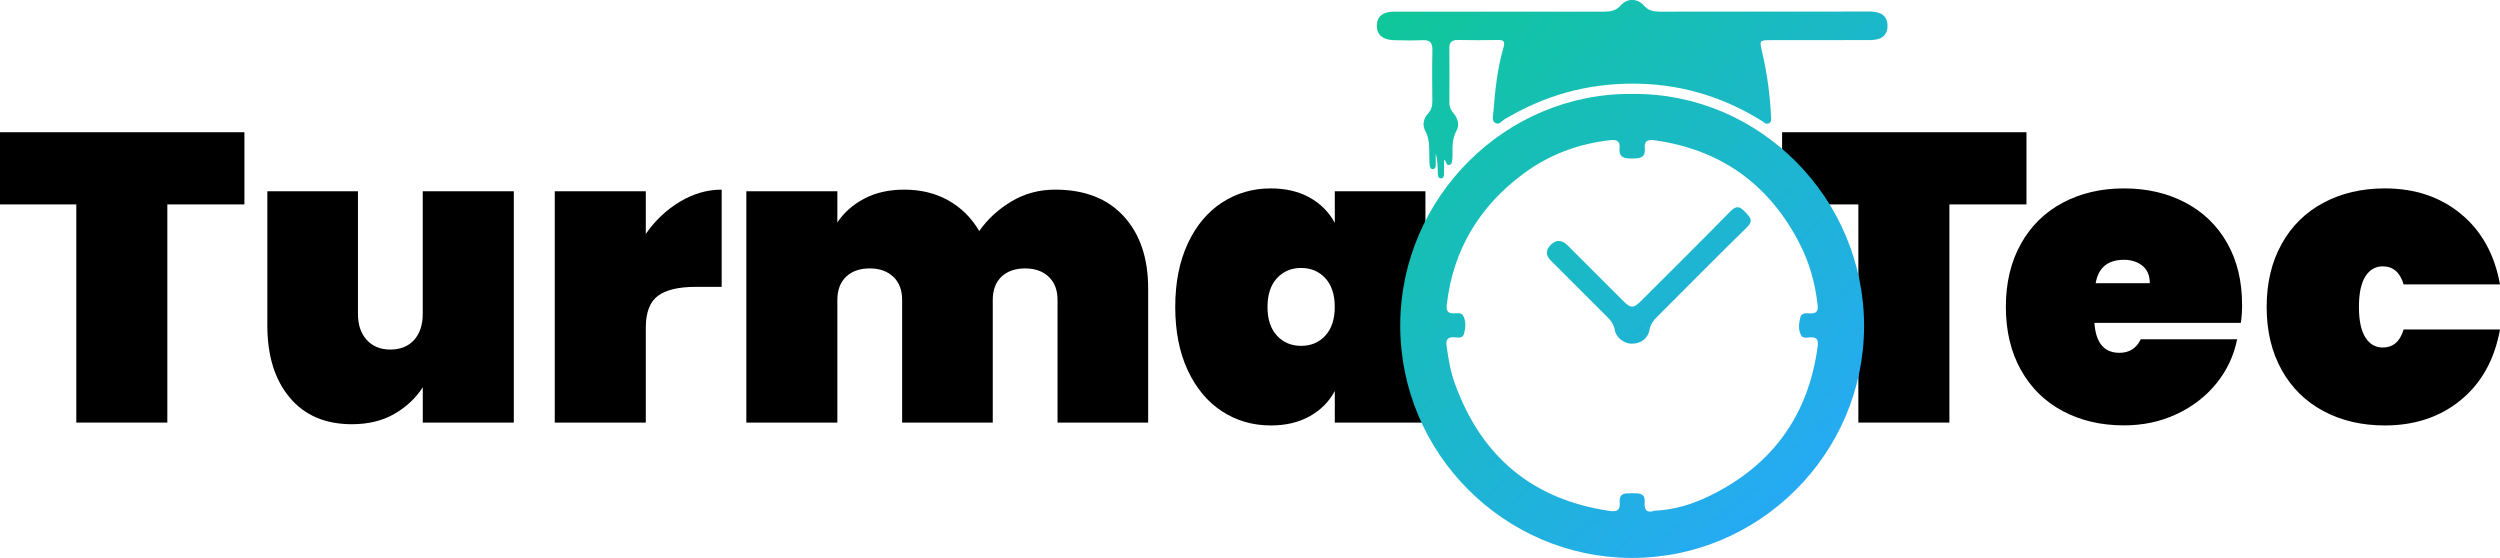 <?xml version="1.0" encoding="UTF-8"?>
<svg id="Layer_2" data-name="Layer 2" xmlns="http://www.w3.org/2000/svg" xmlns:xlink="http://www.w3.org/1999/xlink" viewBox="0 0 607.47 135.58">
  <defs>
    <style>
      .cls-1 {
        fill: url(#linear-gradient);
      }

      .cls-1, .cls-2, .cls-3, .cls-4 {
        stroke-width: 0px;
      }

      .cls-2 {
        fill: #000;
      }

      .cls-3 {
        fill: url(#linear-gradient-2);
      }

      .cls-4 {
        fill: url(#linear-gradient-3);
      }
    </style>
    <linearGradient id="linear-gradient" x1="314.72" y1="-10.32" x2="449.6" y2="137.07" gradientUnits="userSpaceOnUse">
      <stop offset="0" stop-color="#0ccc8b"/>
      <stop offset=".99" stop-color="#28a6ff"/>
      <stop offset="1" stop-color="#272525"/>
    </linearGradient>
    <linearGradient id="linear-gradient-2" x1="346.29" y1="-39.22" x2="481.18" y2="108.18" xlink:href="#linear-gradient"/>
    <linearGradient id="linear-gradient-3" x1="327.46" y1="-21.98" x2="462.35" y2="125.41" xlink:href="#linear-gradient"/>
  </defs>
  <g id="Layer_1-2" data-name="Layer 1">
    <path class="cls-2" d="M59.39,32.13v17.54h-18.73v53.01h-22.12v-53.01H0v-17.54h59.39Z"/>
    <path class="cls-2" d="M124.85,46.48v56.2h-22.12v-8.57c-1.73,2.66-4.04,4.82-6.93,6.48-2.89,1.66-6.33,2.49-10.31,2.49-6.44,0-11.48-2.16-15.1-6.48-3.62-4.32-5.43-10.16-5.43-17.54v-32.58h22.02v29.79c0,2.66.71,4.77,2.14,6.33,1.43,1.56,3.34,2.34,5.73,2.34s4.38-.78,5.78-2.34c1.39-1.56,2.09-3.67,2.09-6.33v-29.79h22.12Z"/>
    <path class="cls-2" d="M165.2,49.02c3.25-1.96,6.64-2.94,10.16-2.94v23.62h-6.28c-4.19,0-7.26.73-9.22,2.19-1.96,1.46-2.94,4.05-2.94,7.77v23.02h-22.12v-56.2h22.12v10.36c2.26-3.25,5.01-5.86,8.27-7.82Z"/>
    <path class="cls-2" d="M273.06,52.56c3.95,4.32,5.93,10.16,5.93,17.54v32.58h-22.02v-29.79c0-2.39-.71-4.27-2.14-5.63-1.43-1.36-3.34-2.04-5.73-2.04s-4.38.68-5.78,2.04c-1.4,1.36-2.09,3.24-2.09,5.63v29.79h-22.02v-29.79c0-2.39-.71-4.27-2.14-5.63-1.43-1.36-3.34-2.04-5.73-2.04s-4.38.68-5.78,2.04c-1.39,1.36-2.09,3.24-2.09,5.63v29.79h-22.12v-56.2h22.12v7.57c1.59-2.39,3.77-4.32,6.53-5.78,2.76-1.46,5.99-2.19,9.71-2.19,4.05,0,7.64.88,10.76,2.64,3.12,1.76,5.61,4.23,7.47,7.42,2.06-2.92,4.68-5.33,7.87-7.22s6.71-2.84,10.56-2.84c7.17,0,12.74,2.16,16.69,6.48Z"/>
    <path class="cls-2" d="M288.61,59.18c2.03-4.35,4.8-7.67,8.32-9.96,3.52-2.29,7.47-3.44,11.86-3.44,3.65,0,6.81.75,9.47,2.24,2.66,1.49,4.68,3.54,6.08,6.13v-7.67h22.02v56.2h-22.02v-7.67c-1.39,2.59-3.42,4.63-6.08,6.13-2.66,1.49-5.81,2.24-9.47,2.24-4.38,0-8.34-1.15-11.86-3.44-3.52-2.29-6.29-5.61-8.32-9.96-2.03-4.35-3.04-9.48-3.04-15.39s1.01-11.04,3.04-15.39ZM322.04,67.6c-1.53-1.66-3.49-2.49-5.88-2.49s-4.35.83-5.88,2.49c-1.53,1.66-2.29,3.99-2.29,6.98s.76,5.31,2.29,6.97c1.53,1.66,3.49,2.49,5.88,2.49s4.35-.83,5.88-2.49c1.53-1.66,2.29-3.99,2.29-6.97s-.76-5.31-2.29-6.98Z"/>
    <path class="cls-2" d="M492.41,32.13v17.54h-18.73v53.01h-22.12v-53.01h-18.53v-17.54h59.39Z"/>
    <path class="cls-2" d="M544.49,78.46h-35.57c.33,4.85,2.36,7.27,6.08,7.27,2.39,0,4.12-1.1,5.18-3.29h23.42c-.8,3.99-2.48,7.56-5.03,10.71-2.56,3.16-5.78,5.65-9.67,7.47-3.89,1.83-8.16,2.74-12.8,2.74-5.58,0-10.55-1.16-14.9-3.49-4.35-2.32-7.74-5.66-10.16-10.01-2.43-4.35-3.64-9.45-3.64-15.29s1.21-10.94,3.64-15.29c2.42-4.35,5.81-7.69,10.16-10.01,4.35-2.32,9.32-3.49,14.9-3.49s10.54,1.15,14.9,3.44c4.35,2.29,7.74,5.56,10.16,9.81,2.42,4.25,3.64,9.27,3.64,15.05,0,1.53-.1,2.99-.3,4.38ZM522.37,68.8c0-1.86-.6-3.27-1.79-4.23-1.2-.96-2.69-1.44-4.48-1.44-3.92,0-6.21,1.89-6.88,5.68h13.15Z"/>
    <path class="cls-2" d="M554.41,59.28c2.42-4.35,5.81-7.69,10.16-10.01,4.35-2.32,9.32-3.49,14.9-3.49,7.31,0,13.47,2.06,18.48,6.18,5.01,4.12,8.19,9.83,9.52,17.14h-23.42c-.86-2.92-2.56-4.38-5.08-4.38-1.79,0-3.21.83-4.24,2.49-1.03,1.66-1.54,4.12-1.54,7.37s.51,5.71,1.54,7.37c1.03,1.66,2.44,2.49,4.24,2.49,2.52,0,4.22-1.46,5.08-4.38h23.42c-1.33,7.31-4.5,13.02-9.52,17.14-5.02,4.12-11.18,6.18-18.48,6.18-5.58,0-10.55-1.16-14.9-3.49-4.35-2.32-7.74-5.66-10.16-10.01-2.43-4.35-3.64-9.45-3.64-15.29s1.21-10.94,3.64-15.29Z"/>
    <g>
      <path class="cls-1" d="M396.76,22.82c30.91-.22,56.23,25.47,56.19,56.45-.04,30.97-25.47,56.43-56.63,56.3-30.66-.12-56.28-25.35-56.08-56.85.2-30.72,25.56-56.26,56.53-55.9ZM402.06,124.1c4.83-.22,9.29-1.61,13.45-3.65,15.15-7.43,23.94-19.54,26.17-36.34.2-1.48-.15-2.22-1.77-2.14-.78.04-1.84.32-2.27-.5-.73-1.37-.54-2.95-.17-4.39.31-1.19,1.54-.94,2.45-.93,1.41.02,1.92-.5,1.75-1.98-.58-5.21-1.93-10.16-4.31-14.84-7.43-14.55-19.2-23-35.4-25.26-1.51-.21-2.47.16-2.3,1.88.25,2.44-1.24,2.56-3.08,2.57-1.88.01-3.29-.21-3.04-2.61.16-1.55-.66-2.03-2.13-1.87-7.84.86-15.05,3.54-21.33,8.23-10.6,7.91-17,18.42-18.52,31.72-.17,1.52.17,2.2,1.76,2.15.8-.03,1.83-.22,2.25.61.7,1.39.56,2.96.16,4.39-.34,1.22-1.6.83-2.49.81-1.66-.04-1.92.75-1.72,2.19.43,3.11.94,6.18,2.03,9.16,6.44,17.67,18.8,28.07,37.51,30.84,1.96.29,2.66-.19,2.51-2.13-.18-2.33,1.51-2.14,3.05-2.15,1.56-.01,3.19-.11,3.01,2.19-.15,1.98.63,2.69,2.44,2.04Z"/>
      <path class="cls-3" d="M350.89,38.83c0,1.28.02,2.44-.01,3.59-.01.41-.15.87-.64.92-.62.06-.85-.44-.86-.93-.04-1.69-.02-3.38-.51-5.07,0,.93.02,1.86,0,2.8-.01.42-.14.89-.62.94-.61.07-.81-.44-.86-.93-.07-.68-.08-1.36-.09-2.04-.03-2.16.13-4.29-1-6.36-.73-1.34-.41-2.98.72-4.2.82-.87,1.03-1.86,1.02-2.99-.03-4.09-.08-8.19.02-12.28.04-1.83-.52-2.62-2.44-2.52-2.31.12-4.64.07-6.96,0-2.69-.07-4.14-1.35-4.11-3.53.03-2.21,1.43-3.4,4.18-3.4,16.99-.01,33.97-.02,50.96,0,1.62,0,2.94-.17,4.17-1.55,1.59-1.78,4-1.72,5.6.08,1.1,1.24,2.29,1.47,3.78,1.47,16.44-.03,32.88-.02,49.32-.02.68,0,1.36-.01,2.05,0,2.61.06,3.97,1.19,4.04,3.33.07,2.25-1.29,3.57-4,3.59-8.05.05-16.1.02-24.15.03-3.06,0-2.99,0-2.32,2.89,1.18,5.12,1.91,10.32,2.16,15.58.03.59.16,1.33-.44,1.69-.73.44-1.26-.21-1.82-.56-8.99-5.57-18.7-8.67-29.35-9-11.28-.35-21.77,2.18-31.56,7.73-.47.27-.95.54-1.43.8-.79.43-1.45,1.61-2.46.97-.82-.52-.49-1.65-.42-2.5.43-5.3.95-10.6,2.45-15.73.45-1.52.15-1.94-1.39-1.91-3.2.07-6.41.06-9.62,0-1.43-.02-2.14.44-2.13,1.99.05,4.43.04,8.87.01,13.3,0,1.04.43,1.82,1.06,2.58,1.05,1.27,1.42,2.83.66,4.21-1,1.8-.97,3.64-.96,5.55,0,.41.02.82-.04,1.23-.08.59,0,1.35-.76,1.51-.86.17-.57-.93-1.27-1.31Z"/>
      <path class="cls-4" d="M396.49,83.52c-1.85-.03-3.79-1.46-4.12-3.34-.23-1.31-.88-2.22-1.77-3.11-4.6-4.57-9.17-9.16-13.76-13.74q-1.93-1.93-.03-3.83t3.97,0c4.54,4.53,9.06,9.08,13.61,13.6,1.88,1.88,2.51,1.88,4.39,0,7.24-7.23,14.52-14.43,21.68-21.74,1.49-1.53,2.36-1.18,3.6.16,1.14,1.23,2.15,2.03.39,3.75-7.33,7.14-14.5,14.44-21.75,21.67-.93.93-1.66,1.87-1.9,3.26-.37,2.09-2.18,3.34-4.31,3.31Z"/>
    </g>
  </g>
</svg>